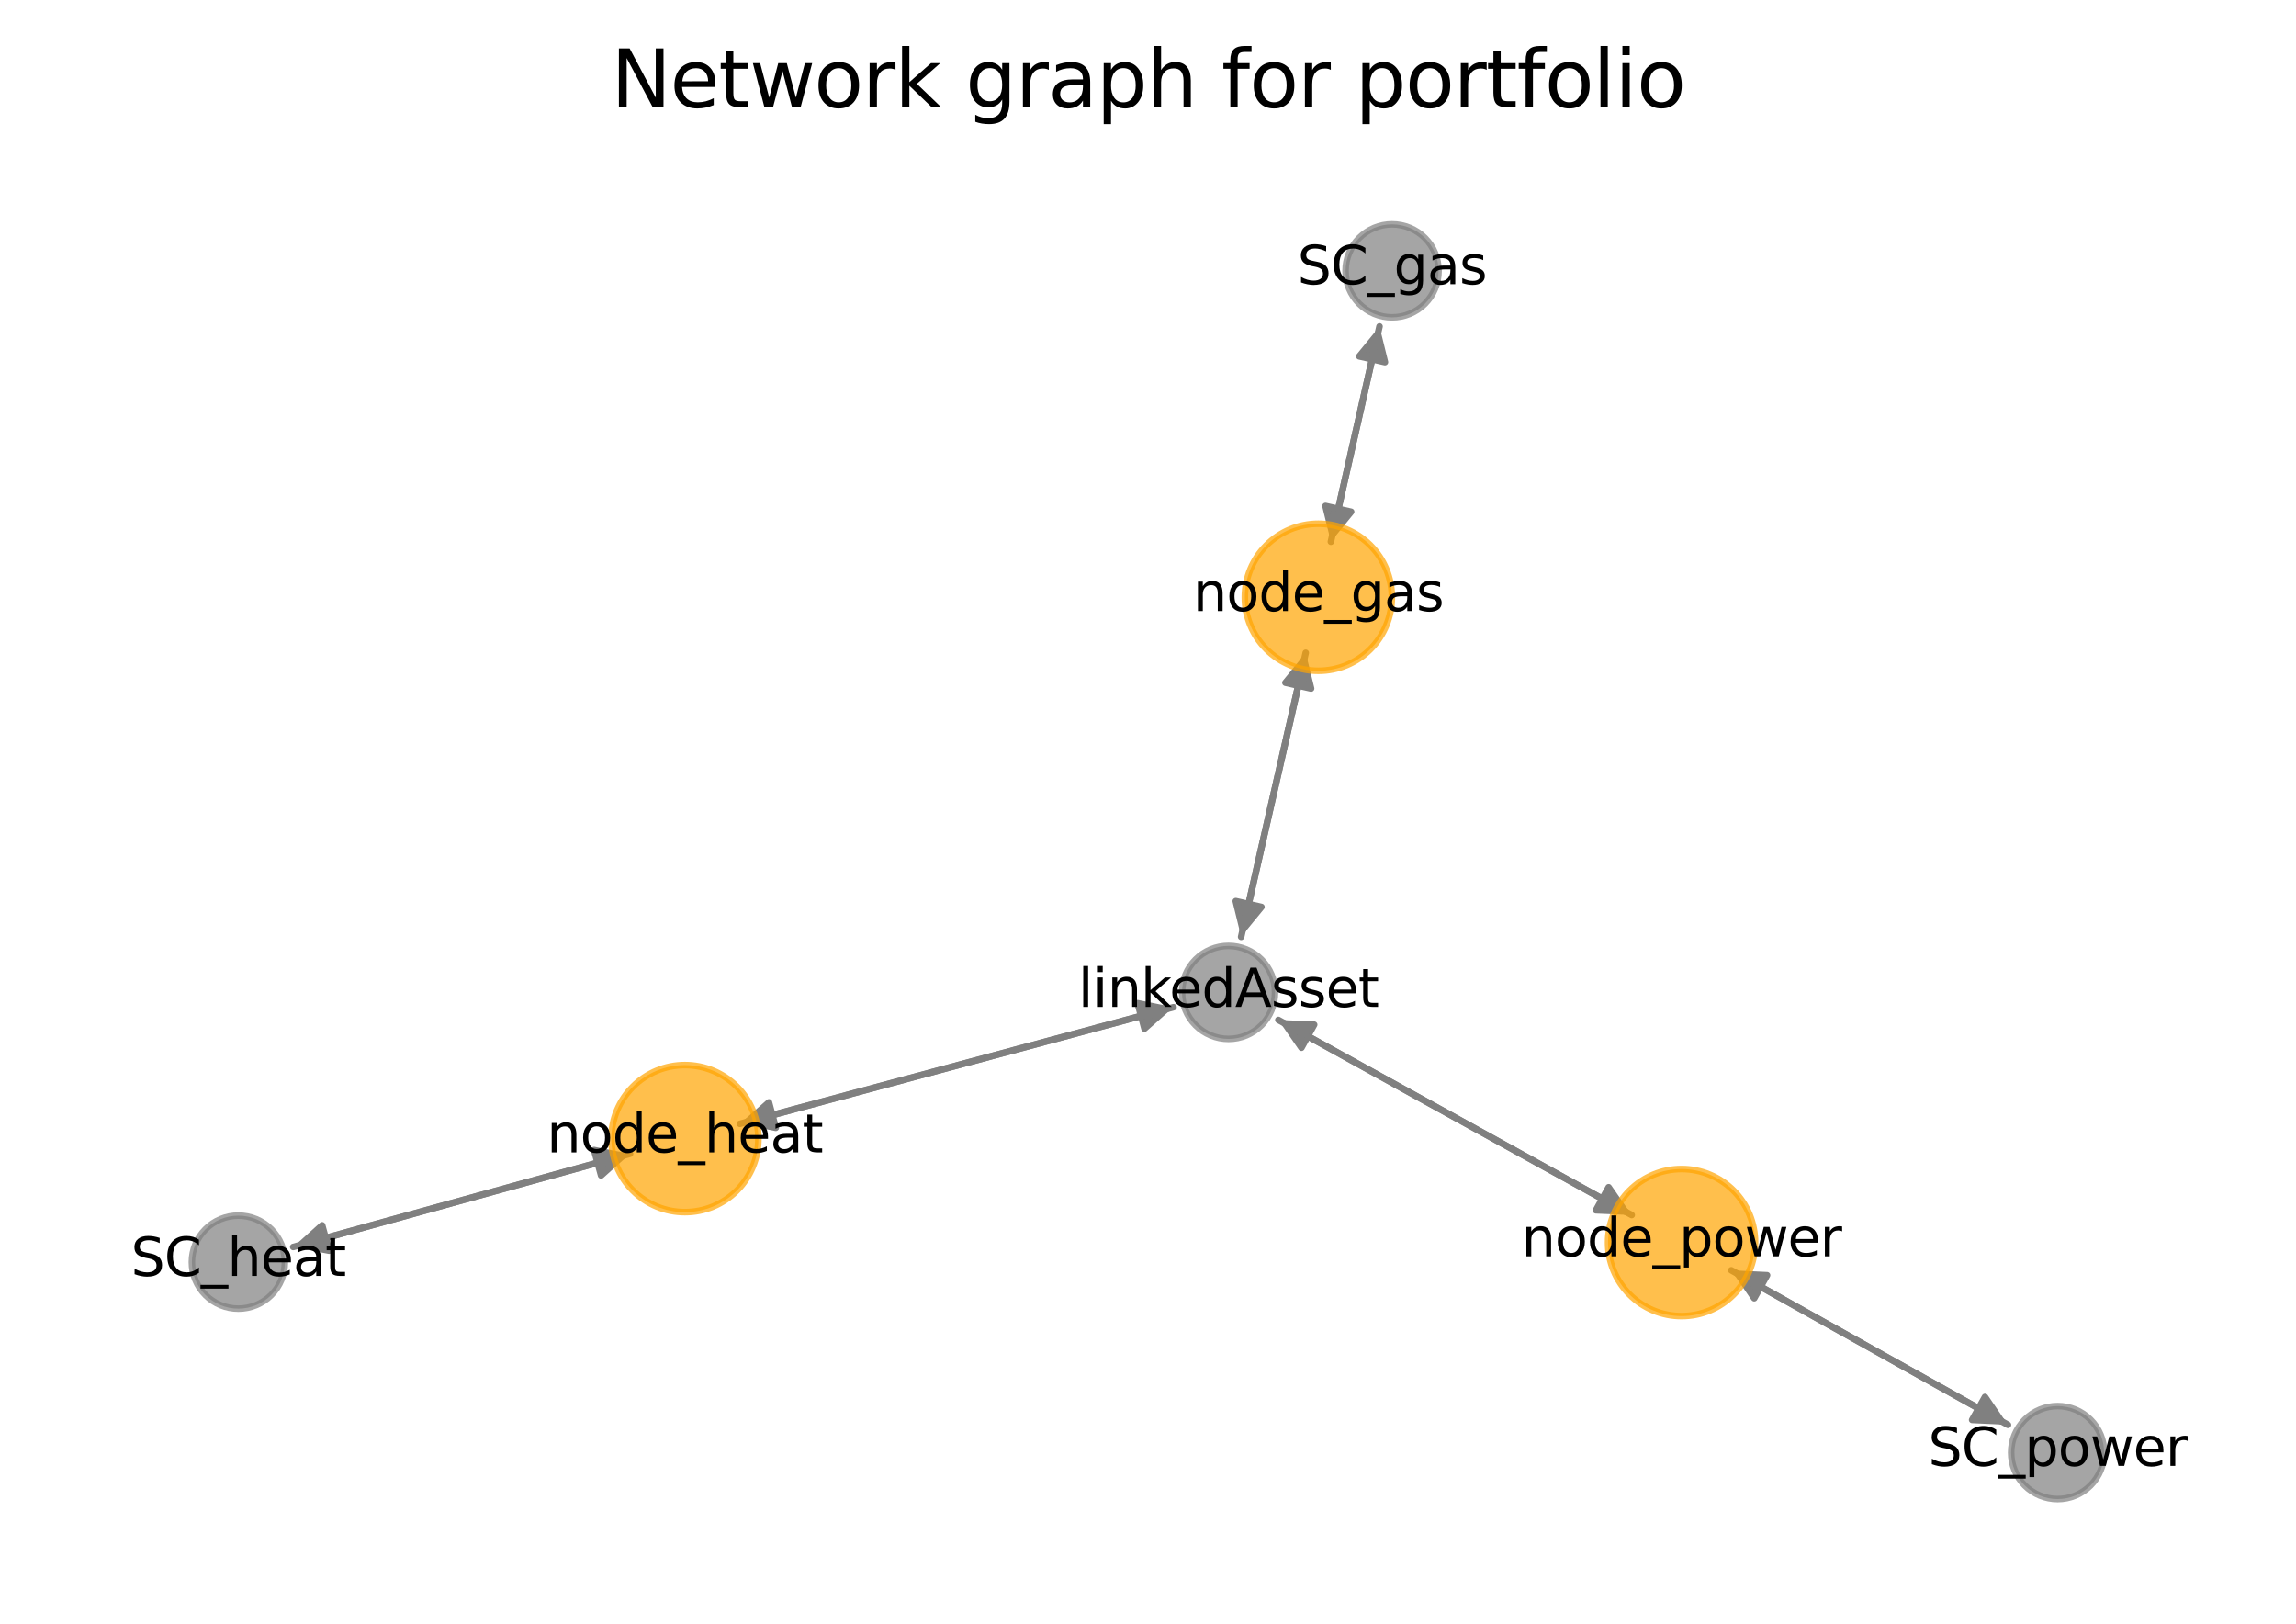<?xml version="1.0" encoding="utf-8" standalone="no"?>
<!DOCTYPE svg PUBLIC "-//W3C//DTD SVG 1.1//EN"
  "http://www.w3.org/Graphics/SVG/1.1/DTD/svg11.dtd">
<svg xmlns:xlink="http://www.w3.org/1999/xlink" width="349.2pt" height="246.958pt" viewBox="0 0 349.2 246.958" xmlns="http://www.w3.org/2000/svg" version="1.1">
 <defs>
  <style type="text/css">*{stroke-linejoin: round; stroke-linecap: butt}</style>
 </defs>
 <g id="figure_1">
  <g id="patch_1">
   <path d="M 0 246.958 
L 349.2 246.958 
L 349.2 0 
L 0 0 
L 0 246.958 
z
" style="fill: none"/>
  </g>
  <g id="axes_1">
   <g id="patch_2">
    <path d="M 248.168 184.763 
Q 221.296 169.929 195.403 155.635 
" clip-path="url(#pe4869d0e33)" style="fill: none; stroke: #808080; stroke-linecap: round"/>
    <path d="M 197.939 159.319 
L 195.403 155.635 
L 199.872 155.817 
L 197.939 159.319 
z
" clip-path="url(#pe4869d0e33)" style="fill: #808080; stroke: #808080; stroke-linecap: round"/>
   </g>
   <g id="patch_3">
    <path d="M 263.309 193.17 
Q 284.348 204.919 304.412 216.123 
" clip-path="url(#pe4869d0e33)" style="fill: none; stroke: #808080; stroke-linecap: round"/>
    <path d="M 301.895 212.427 
L 304.412 216.123 
L 299.944 215.919 
L 301.895 212.427 
z
" clip-path="url(#pe4869d0e33)" style="fill: #808080; stroke: #808080; stroke-linecap: round"/>
   </g>
   <g id="patch_4">
    <path d="M 112.53 170.893 
Q 145.508 162.026 177.406 153.449 
" clip-path="url(#pe4869d0e33)" style="fill: none; stroke: #808080; stroke-linecap: round"/>
    <path d="M 173.024 152.556 
L 177.406 153.449 
L 174.063 156.419 
L 173.024 152.556 
z
" clip-path="url(#pe4869d0e33)" style="fill: #808080; stroke: #808080; stroke-linecap: round"/>
   </g>
   <g id="patch_5">
    <path d="M 95.822 175.45 
Q 70.21 182.535 45.675 189.321 
" clip-path="url(#pe4869d0e33)" style="fill: none; stroke: #808080; stroke-linecap: round"/>
    <path d="M 50.063 190.182 
L 45.675 189.321 
L 48.997 186.327 
L 50.063 190.182 
z
" clip-path="url(#pe4869d0e33)" style="fill: #808080; stroke: #808080; stroke-linecap: round"/>
   </g>
   <g id="patch_6">
    <path d="M 198.588 99.271 
Q 193.677 120.869 189.013 141.377 
" clip-path="url(#pe4869d0e33)" style="fill: none; stroke: #808080; stroke-linecap: round"/>
    <path d="M 191.851 137.92 
L 189.013 141.377 
L 187.95 137.033 
L 191.851 137.92 
z
" clip-path="url(#pe4869d0e33)" style="fill: #808080; stroke: #808080; stroke-linecap: round"/>
   </g>
   <g id="patch_7">
    <path d="M 202.417 82.376 
Q 206.114 66.006 209.565 50.727 
" clip-path="url(#pe4869d0e33)" style="fill: none; stroke: #808080; stroke-linecap: round"/>
    <path d="M 206.733 54.188 
L 209.565 50.727 
L 210.635 55.069 
L 206.733 54.188 
z
" clip-path="url(#pe4869d0e33)" style="fill: #808080; stroke: #808080; stroke-linecap: round"/>
   </g>
   <g id="patch_8">
    <path d="M 194.428 155.097 
Q 221.3 169.931 247.192 184.225 
" clip-path="url(#pe4869d0e33)" style="fill: none; stroke: #808080; stroke-linecap: round"/>
    <path d="M 244.657 180.541 
L 247.192 184.225 
L 242.724 184.043 
L 244.657 180.541 
z
" clip-path="url(#pe4869d0e33)" style="fill: #808080; stroke: #808080; stroke-linecap: round"/>
   </g>
   <g id="patch_9">
    <path d="M 178.481 153.16 
Q 145.503 162.027 113.605 170.604 
" clip-path="url(#pe4869d0e33)" style="fill: none; stroke: #808080; stroke-linecap: round"/>
    <path d="M 117.987 171.497 
L 113.605 170.604 
L 116.949 167.634 
L 117.987 171.497 
z
" clip-path="url(#pe4869d0e33)" style="fill: #808080; stroke: #808080; stroke-linecap: round"/>
   </g>
   <g id="patch_10">
    <path d="M 188.766 142.465 
Q 193.677 120.867 198.341 100.359 
" clip-path="url(#pe4869d0e33)" style="fill: none; stroke: #808080; stroke-linecap: round"/>
    <path d="M 195.504 103.816 
L 198.341 100.359 
L 199.404 104.703 
L 195.504 103.816 
z
" clip-path="url(#pe4869d0e33)" style="fill: #808080; stroke: #808080; stroke-linecap: round"/>
   </g>
   <g id="patch_11">
    <path d="M 305.389 216.669 
Q 284.349 204.92 264.286 193.716 
" clip-path="url(#pe4869d0e33)" style="fill: none; stroke: #808080; stroke-linecap: round"/>
    <path d="M 266.803 197.412 
L 264.286 193.716 
L 268.753 193.92 
L 266.803 197.412 
z
" clip-path="url(#pe4869d0e33)" style="fill: #808080; stroke: #808080; stroke-linecap: round"/>
   </g>
   <g id="patch_12">
    <path d="M 44.597 189.619 
Q 70.209 182.535 94.744 175.748 
" clip-path="url(#pe4869d0e33)" style="fill: none; stroke: #808080; stroke-linecap: round"/>
    <path d="M 90.356 174.887 
L 94.744 175.748 
L 91.422 178.742 
L 90.356 174.887 
z
" clip-path="url(#pe4869d0e33)" style="fill: #808080; stroke: #808080; stroke-linecap: round"/>
   </g>
   <g id="patch_13">
    <path d="M 209.811 49.637 
Q 206.114 66.006 202.663 81.286 
" clip-path="url(#pe4869d0e33)" style="fill: none; stroke: #808080; stroke-linecap: round"/>
    <path d="M 205.495 77.824 
L 202.663 81.286 
L 201.594 76.943 
L 205.495 77.824 
z
" clip-path="url(#pe4869d0e33)" style="fill: #808080; stroke: #808080; stroke-linecap: round"/>
   </g>
   <g id="PathCollection_1">
    <path d="M 255.75 200.13 
C 258.716 200.13 261.56 198.952 263.656 196.855 
C 265.753 194.758 266.931 191.914 266.931 188.949 
C 266.931 185.984 265.753 183.14 263.656 181.044 
C 261.56 178.947 258.716 177.769 255.75 177.769 
C 252.785 177.769 249.941 178.947 247.845 181.044 
C 245.748 183.14 244.57 185.984 244.57 188.949 
C 244.57 191.914 245.748 194.758 247.845 196.855 
C 249.941 198.952 252.785 200.13 255.75 200.13 
z
" clip-path="url(#pe4869d0e33)" style="fill: #ffa500; fill-opacity: 0.7; stroke: #ffa500; stroke-opacity: 0.7"/>
    <path d="M 104.166 184.323 
C 107.131 184.323 109.975 183.145 112.072 181.048 
C 114.168 178.951 115.346 176.107 115.346 173.142 
C 115.346 170.177 114.168 167.333 112.072 165.237 
C 109.975 163.14 107.131 161.962 104.166 161.962 
C 101.201 161.962 98.357 163.14 96.26 165.237 
C 94.164 167.333 92.986 170.177 92.986 173.142 
C 92.986 176.107 94.164 178.951 96.26 181.048 
C 98.357 183.145 101.201 184.323 104.166 184.323 
z
" clip-path="url(#pe4869d0e33)" style="fill: #ffa500; fill-opacity: 0.7; stroke: #ffa500; stroke-opacity: 0.7"/>
    <path d="M 200.509 102.006 
C 203.474 102.006 206.318 100.828 208.415 98.731 
C 210.511 96.635 211.689 93.791 211.689 90.826 
C 211.689 87.861 210.511 85.016 208.415 82.92 
C 206.318 80.823 203.474 79.645 200.509 79.645 
C 197.544 79.645 194.7 80.823 192.603 82.92 
C 190.507 85.016 189.328 87.861 189.328 90.826 
C 189.328 93.791 190.507 96.635 192.603 98.731 
C 194.7 100.828 197.544 102.006 200.509 102.006 
z
" clip-path="url(#pe4869d0e33)" style="fill: #ffa500; fill-opacity: 0.7; stroke: #ffa500; stroke-opacity: 0.7"/>
    <path d="M 186.845 157.982 
C 188.721 157.982 190.519 157.237 191.845 155.911 
C 193.171 154.585 193.917 152.786 193.917 150.911 
C 193.917 149.035 193.171 147.237 191.845 145.911 
C 190.519 144.585 188.721 143.84 186.845 143.84 
C 184.97 143.84 183.171 144.585 181.845 145.911 
C 180.519 147.237 179.774 149.035 179.774 150.911 
C 179.774 152.786 180.519 154.585 181.845 155.911 
C 183.171 157.237 184.97 157.982 186.845 157.982 
z
" clip-path="url(#pe4869d0e33)" style="fill: #808080; fill-opacity: 0.7; stroke: #808080; stroke-opacity: 0.7"/>
    <path d="M 312.947 227.96 
C 314.822 227.96 316.621 227.215 317.947 225.889 
C 319.273 224.563 320.018 222.765 320.018 220.889 
C 320.018 219.014 319.273 217.215 317.947 215.889 
C 316.621 214.563 314.822 213.818 312.947 213.818 
C 311.072 213.818 309.273 214.563 307.947 215.889 
C 306.621 217.215 305.876 219.014 305.876 220.889 
C 305.876 222.765 306.621 224.563 307.947 225.889 
C 309.273 227.215 311.072 227.96 312.947 227.96 
z
" clip-path="url(#pe4869d0e33)" style="fill: #808080; fill-opacity: 0.7; stroke: #808080; stroke-opacity: 0.7"/>
    <path d="M 36.253 198.998 
C 38.128 198.998 39.927 198.253 41.253 196.927 
C 42.579 195.601 43.324 193.802 43.324 191.927 
C 43.324 190.052 42.579 188.253 41.253 186.927 
C 39.927 185.601 38.128 184.856 36.253 184.856 
C 34.378 184.856 32.579 185.601 31.253 186.927 
C 29.927 188.253 29.182 190.052 29.182 191.927 
C 29.182 193.802 29.927 195.601 31.253 196.927 
C 32.579 198.253 34.378 198.998 36.253 198.998 
z
" clip-path="url(#pe4869d0e33)" style="fill: #808080; fill-opacity: 0.7; stroke: #808080; stroke-opacity: 0.7"/>
    <path d="M 211.72 48.258 
C 213.595 48.258 215.394 47.513 216.72 46.187 
C 218.046 44.861 218.791 43.062 218.791 41.187 
C 218.791 39.312 218.046 37.513 216.72 36.187 
C 215.394 34.861 213.595 34.116 211.72 34.116 
C 209.844 34.116 208.046 34.861 206.72 36.187 
C 205.394 37.513 204.649 39.312 204.649 41.187 
C 204.649 43.062 205.394 44.861 206.72 46.187 
C 208.046 47.513 209.844 48.258 211.72 48.258 
z
" clip-path="url(#pe4869d0e33)" style="fill: #808080; fill-opacity: 0.7; stroke: #808080; stroke-opacity: 0.7"/>
   </g>
   <g id="text_1">
    <g clip-path="url(#pe4869d0e33)">
     <!-- node_power -->
     <g transform="translate(231.404 191.046)scale(0.08 -0.08)">
      <defs>
       <path id="DejaVuSans-6e" d="M 3513 2113 
L 3513 0 
L 2938 0 
L 2938 2094 
Q 2938 2591 2744 2837 
Q 2550 3084 2163 3084 
Q 1697 3084 1428 2787 
Q 1159 2491 1159 1978 
L 1159 0 
L 581 0 
L 581 3500 
L 1159 3500 
L 1159 2956 
Q 1366 3272 1645 3428 
Q 1925 3584 2291 3584 
Q 2894 3584 3203 3211 
Q 3513 2838 3513 2113 
z
" transform="scale(0.016)"/>
       <path id="DejaVuSans-6f" d="M 1959 3097 
Q 1497 3097 1228 2736 
Q 959 2375 959 1747 
Q 959 1119 1226 758 
Q 1494 397 1959 397 
Q 2419 397 2687 759 
Q 2956 1122 2956 1747 
Q 2956 2369 2687 2733 
Q 2419 3097 1959 3097 
z
M 1959 3584 
Q 2709 3584 3137 3096 
Q 3566 2609 3566 1747 
Q 3566 888 3137 398 
Q 2709 -91 1959 -91 
Q 1206 -91 779 398 
Q 353 888 353 1747 
Q 353 2609 779 3096 
Q 1206 3584 1959 3584 
z
" transform="scale(0.016)"/>
       <path id="DejaVuSans-64" d="M 2906 2969 
L 2906 4863 
L 3481 4863 
L 3481 0 
L 2906 0 
L 2906 525 
Q 2725 213 2448 61 
Q 2172 -91 1784 -91 
Q 1150 -91 751 415 
Q 353 922 353 1747 
Q 353 2572 751 3078 
Q 1150 3584 1784 3584 
Q 2172 3584 2448 3432 
Q 2725 3281 2906 2969 
z
M 947 1747 
Q 947 1113 1208 752 
Q 1469 391 1925 391 
Q 2381 391 2643 752 
Q 2906 1113 2906 1747 
Q 2906 2381 2643 2742 
Q 2381 3103 1925 3103 
Q 1469 3103 1208 2742 
Q 947 2381 947 1747 
z
" transform="scale(0.016)"/>
       <path id="DejaVuSans-65" d="M 3597 1894 
L 3597 1613 
L 953 1613 
Q 991 1019 1311 708 
Q 1631 397 2203 397 
Q 2534 397 2845 478 
Q 3156 559 3463 722 
L 3463 178 
Q 3153 47 2828 -22 
Q 2503 -91 2169 -91 
Q 1331 -91 842 396 
Q 353 884 353 1716 
Q 353 2575 817 3079 
Q 1281 3584 2069 3584 
Q 2775 3584 3186 3129 
Q 3597 2675 3597 1894 
z
M 3022 2063 
Q 3016 2534 2758 2815 
Q 2500 3097 2075 3097 
Q 1594 3097 1305 2825 
Q 1016 2553 972 2059 
L 3022 2063 
z
" transform="scale(0.016)"/>
       <path id="DejaVuSans-5f" d="M 3263 -1063 
L 3263 -1509 
L -63 -1509 
L -63 -1063 
L 3263 -1063 
z
" transform="scale(0.016)"/>
       <path id="DejaVuSans-70" d="M 1159 525 
L 1159 -1331 
L 581 -1331 
L 581 3500 
L 1159 3500 
L 1159 2969 
Q 1341 3281 1617 3432 
Q 1894 3584 2278 3584 
Q 2916 3584 3314 3078 
Q 3713 2572 3713 1747 
Q 3713 922 3314 415 
Q 2916 -91 2278 -91 
Q 1894 -91 1617 61 
Q 1341 213 1159 525 
z
M 3116 1747 
Q 3116 2381 2855 2742 
Q 2594 3103 2138 3103 
Q 1681 3103 1420 2742 
Q 1159 2381 1159 1747 
Q 1159 1113 1420 752 
Q 1681 391 2138 391 
Q 2594 391 2855 752 
Q 3116 1113 3116 1747 
z
" transform="scale(0.016)"/>
       <path id="DejaVuSans-77" d="M 269 3500 
L 844 3500 
L 1563 769 
L 2278 3500 
L 2956 3500 
L 3675 769 
L 4391 3500 
L 4966 3500 
L 4050 0 
L 3372 0 
L 2619 2869 
L 1863 0 
L 1184 0 
L 269 3500 
z
" transform="scale(0.016)"/>
       <path id="DejaVuSans-72" d="M 2631 2963 
Q 2534 3019 2420 3045 
Q 2306 3072 2169 3072 
Q 1681 3072 1420 2755 
Q 1159 2438 1159 1844 
L 1159 0 
L 581 0 
L 581 3500 
L 1159 3500 
L 1159 2956 
Q 1341 3275 1631 3429 
Q 1922 3584 2338 3584 
Q 2397 3584 2469 3576 
Q 2541 3569 2628 3553 
L 2631 2963 
z
" transform="scale(0.016)"/>
      </defs>
      <use xlink:href="#DejaVuSans-6e"/>
      <use xlink:href="#DejaVuSans-6f" x="63.379"/>
      <use xlink:href="#DejaVuSans-64" x="124.561"/>
      <use xlink:href="#DejaVuSans-65" x="188.037"/>
      <use xlink:href="#DejaVuSans-5f" x="249.561"/>
      <use xlink:href="#DejaVuSans-70" x="299.561"/>
      <use xlink:href="#DejaVuSans-6f" x="363.037"/>
      <use xlink:href="#DejaVuSans-77" x="424.219"/>
      <use xlink:href="#DejaVuSans-65" x="506.006"/>
      <use xlink:href="#DejaVuSans-72" x="567.529"/>
     </g>
    </g>
   </g>
   <g id="text_2">
    <g clip-path="url(#pe4869d0e33)">
     <!-- node_heat -->
     <g transform="translate(83.167 175.239)scale(0.08 -0.08)">
      <defs>
       <path id="DejaVuSans-68" d="M 3513 2113 
L 3513 0 
L 2938 0 
L 2938 2094 
Q 2938 2591 2744 2837 
Q 2550 3084 2163 3084 
Q 1697 3084 1428 2787 
Q 1159 2491 1159 1978 
L 1159 0 
L 581 0 
L 581 4863 
L 1159 4863 
L 1159 2956 
Q 1366 3272 1645 3428 
Q 1925 3584 2291 3584 
Q 2894 3584 3203 3211 
Q 3513 2838 3513 2113 
z
" transform="scale(0.016)"/>
       <path id="DejaVuSans-61" d="M 2194 1759 
Q 1497 1759 1228 1600 
Q 959 1441 959 1056 
Q 959 750 1161 570 
Q 1363 391 1709 391 
Q 2188 391 2477 730 
Q 2766 1069 2766 1631 
L 2766 1759 
L 2194 1759 
z
M 3341 1997 
L 3341 0 
L 2766 0 
L 2766 531 
Q 2569 213 2275 61 
Q 1981 -91 1556 -91 
Q 1019 -91 701 211 
Q 384 513 384 1019 
Q 384 1609 779 1909 
Q 1175 2209 1959 2209 
L 2766 2209 
L 2766 2266 
Q 2766 2663 2505 2880 
Q 2244 3097 1772 3097 
Q 1472 3097 1187 3025 
Q 903 2953 641 2809 
L 641 3341 
Q 956 3463 1253 3523 
Q 1550 3584 1831 3584 
Q 2591 3584 2966 3190 
Q 3341 2797 3341 1997 
z
" transform="scale(0.016)"/>
       <path id="DejaVuSans-74" d="M 1172 4494 
L 1172 3500 
L 2356 3500 
L 2356 3053 
L 1172 3053 
L 1172 1153 
Q 1172 725 1289 603 
Q 1406 481 1766 481 
L 2356 481 
L 2356 0 
L 1766 0 
Q 1100 0 847 248 
Q 594 497 594 1153 
L 594 3053 
L 172 3053 
L 172 3500 
L 594 3500 
L 594 4494 
L 1172 4494 
z
" transform="scale(0.016)"/>
      </defs>
      <use xlink:href="#DejaVuSans-6e"/>
      <use xlink:href="#DejaVuSans-6f" x="63.379"/>
      <use xlink:href="#DejaVuSans-64" x="124.561"/>
      <use xlink:href="#DejaVuSans-65" x="188.037"/>
      <use xlink:href="#DejaVuSans-5f" x="249.561"/>
      <use xlink:href="#DejaVuSans-68" x="299.561"/>
      <use xlink:href="#DejaVuSans-65" x="362.939"/>
      <use xlink:href="#DejaVuSans-61" x="424.463"/>
      <use xlink:href="#DejaVuSans-74" x="485.742"/>
     </g>
    </g>
   </g>
   <g id="text_3">
    <g clip-path="url(#pe4869d0e33)">
     <!-- node_gas -->
     <g transform="translate(181.451 92.922)scale(0.08 -0.08)">
      <defs>
       <path id="DejaVuSans-67" d="M 2906 1791 
Q 2906 2416 2648 2759 
Q 2391 3103 1925 3103 
Q 1463 3103 1205 2759 
Q 947 2416 947 1791 
Q 947 1169 1205 825 
Q 1463 481 1925 481 
Q 2391 481 2648 825 
Q 2906 1169 2906 1791 
z
M 3481 434 
Q 3481 -459 3084 -895 
Q 2688 -1331 1869 -1331 
Q 1566 -1331 1297 -1286 
Q 1028 -1241 775 -1147 
L 775 -588 
Q 1028 -725 1275 -790 
Q 1522 -856 1778 -856 
Q 2344 -856 2625 -561 
Q 2906 -266 2906 331 
L 2906 616 
Q 2728 306 2450 153 
Q 2172 0 1784 0 
Q 1141 0 747 490 
Q 353 981 353 1791 
Q 353 2603 747 3093 
Q 1141 3584 1784 3584 
Q 2172 3584 2450 3431 
Q 2728 3278 2906 2969 
L 2906 3500 
L 3481 3500 
L 3481 434 
z
" transform="scale(0.016)"/>
       <path id="DejaVuSans-73" d="M 2834 3397 
L 2834 2853 
Q 2591 2978 2328 3040 
Q 2066 3103 1784 3103 
Q 1356 3103 1142 2972 
Q 928 2841 928 2578 
Q 928 2378 1081 2264 
Q 1234 2150 1697 2047 
L 1894 2003 
Q 2506 1872 2764 1633 
Q 3022 1394 3022 966 
Q 3022 478 2636 193 
Q 2250 -91 1575 -91 
Q 1294 -91 989 -36 
Q 684 19 347 128 
L 347 722 
Q 666 556 975 473 
Q 1284 391 1588 391 
Q 1994 391 2212 530 
Q 2431 669 2431 922 
Q 2431 1156 2273 1281 
Q 2116 1406 1581 1522 
L 1381 1569 
Q 847 1681 609 1914 
Q 372 2147 372 2553 
Q 372 3047 722 3315 
Q 1072 3584 1716 3584 
Q 2034 3584 2315 3537 
Q 2597 3491 2834 3397 
z
" transform="scale(0.016)"/>
      </defs>
      <use xlink:href="#DejaVuSans-6e"/>
      <use xlink:href="#DejaVuSans-6f" x="63.379"/>
      <use xlink:href="#DejaVuSans-64" x="124.561"/>
      <use xlink:href="#DejaVuSans-65" x="188.037"/>
      <use xlink:href="#DejaVuSans-5f" x="249.561"/>
      <use xlink:href="#DejaVuSans-67" x="299.561"/>
      <use xlink:href="#DejaVuSans-61" x="363.037"/>
      <use xlink:href="#DejaVuSans-73" x="424.316"/>
     </g>
    </g>
   </g>
   <g id="text_4">
    <g clip-path="url(#pe4869d0e33)">
     <!-- linkedAsset -->
     <g transform="translate(163.983 153.118)scale(0.08 -0.08)">
      <defs>
       <path id="DejaVuSans-6c" d="M 603 4863 
L 1178 4863 
L 1178 0 
L 603 0 
L 603 4863 
z
" transform="scale(0.016)"/>
       <path id="DejaVuSans-69" d="M 603 3500 
L 1178 3500 
L 1178 0 
L 603 0 
L 603 3500 
z
M 603 4863 
L 1178 4863 
L 1178 4134 
L 603 4134 
L 603 4863 
z
" transform="scale(0.016)"/>
       <path id="DejaVuSans-6b" d="M 581 4863 
L 1159 4863 
L 1159 1991 
L 2875 3500 
L 3609 3500 
L 1753 1863 
L 3688 0 
L 2938 0 
L 1159 1709 
L 1159 0 
L 581 0 
L 581 4863 
z
" transform="scale(0.016)"/>
       <path id="DejaVuSans-41" d="M 2188 4044 
L 1331 1722 
L 3047 1722 
L 2188 4044 
z
M 1831 4666 
L 2547 4666 
L 4325 0 
L 3669 0 
L 3244 1197 
L 1141 1197 
L 716 0 
L 50 0 
L 1831 4666 
z
" transform="scale(0.016)"/>
      </defs>
      <use xlink:href="#DejaVuSans-6c"/>
      <use xlink:href="#DejaVuSans-69" x="27.783"/>
      <use xlink:href="#DejaVuSans-6e" x="55.566"/>
      <use xlink:href="#DejaVuSans-6b" x="118.945"/>
      <use xlink:href="#DejaVuSans-65" x="173.23"/>
      <use xlink:href="#DejaVuSans-64" x="234.754"/>
      <use xlink:href="#DejaVuSans-41" x="298.23"/>
      <use xlink:href="#DejaVuSans-73" x="366.639"/>
      <use xlink:href="#DejaVuSans-73" x="418.738"/>
      <use xlink:href="#DejaVuSans-65" x="470.838"/>
      <use xlink:href="#DejaVuSans-74" x="532.361"/>
     </g>
    </g>
   </g>
   <g id="text_5">
    <g clip-path="url(#pe4869d0e33)">
     <!-- SC_power -->
     <g transform="translate(293.251 222.915)scale(0.08 -0.08)">
      <defs>
       <path id="DejaVuSans-53" d="M 3425 4513 
L 3425 3897 
Q 3066 4069 2747 4153 
Q 2428 4238 2131 4238 
Q 1616 4238 1336 4038 
Q 1056 3838 1056 3469 
Q 1056 3159 1242 3001 
Q 1428 2844 1947 2747 
L 2328 2669 
Q 3034 2534 3370 2195 
Q 3706 1856 3706 1288 
Q 3706 609 3251 259 
Q 2797 -91 1919 -91 
Q 1588 -91 1214 -16 
Q 841 59 441 206 
L 441 856 
Q 825 641 1194 531 
Q 1563 422 1919 422 
Q 2459 422 2753 634 
Q 3047 847 3047 1241 
Q 3047 1584 2836 1778 
Q 2625 1972 2144 2069 
L 1759 2144 
Q 1053 2284 737 2584 
Q 422 2884 422 3419 
Q 422 4038 858 4394 
Q 1294 4750 2059 4750 
Q 2388 4750 2728 4690 
Q 3069 4631 3425 4513 
z
" transform="scale(0.016)"/>
       <path id="DejaVuSans-43" d="M 4122 4306 
L 4122 3641 
Q 3803 3938 3442 4084 
Q 3081 4231 2675 4231 
Q 1875 4231 1450 3742 
Q 1025 3253 1025 2328 
Q 1025 1406 1450 917 
Q 1875 428 2675 428 
Q 3081 428 3442 575 
Q 3803 722 4122 1019 
L 4122 359 
Q 3791 134 3420 21 
Q 3050 -91 2638 -91 
Q 1578 -91 968 557 
Q 359 1206 359 2328 
Q 359 3453 968 4101 
Q 1578 4750 2638 4750 
Q 3056 4750 3426 4639 
Q 3797 4528 4122 4306 
z
" transform="scale(0.016)"/>
      </defs>
      <use xlink:href="#DejaVuSans-53"/>
      <use xlink:href="#DejaVuSans-43" x="63.477"/>
      <use xlink:href="#DejaVuSans-5f" x="133.301"/>
      <use xlink:href="#DejaVuSans-70" x="183.301"/>
      <use xlink:href="#DejaVuSans-6f" x="246.777"/>
      <use xlink:href="#DejaVuSans-77" x="307.959"/>
      <use xlink:href="#DejaVuSans-65" x="389.746"/>
      <use xlink:href="#DejaVuSans-72" x="451.27"/>
     </g>
    </g>
   </g>
   <g id="text_6">
    <g clip-path="url(#pe4869d0e33)">
     <!-- SC_heat -->
     <g transform="translate(19.905 194.023)scale(0.08 -0.08)">
      <use xlink:href="#DejaVuSans-53"/>
      <use xlink:href="#DejaVuSans-43" x="63.477"/>
      <use xlink:href="#DejaVuSans-5f" x="133.301"/>
      <use xlink:href="#DejaVuSans-68" x="183.301"/>
      <use xlink:href="#DejaVuSans-65" x="246.68"/>
      <use xlink:href="#DejaVuSans-61" x="308.203"/>
      <use xlink:href="#DejaVuSans-74" x="369.482"/>
     </g>
    </g>
   </g>
   <g id="text_7">
    <g clip-path="url(#pe4869d0e33)">
     <!-- SC_gas -->
     <g transform="translate(197.313 43.213)scale(0.08 -0.08)">
      <use xlink:href="#DejaVuSans-53"/>
      <use xlink:href="#DejaVuSans-43" x="63.477"/>
      <use xlink:href="#DejaVuSans-5f" x="133.301"/>
      <use xlink:href="#DejaVuSans-67" x="183.301"/>
      <use xlink:href="#DejaVuSans-61" x="246.777"/>
      <use xlink:href="#DejaVuSans-73" x="308.057"/>
     </g>
    </g>
   </g>
   <g id="text_8">
    <!-- Network graph for portfolio -->
    <g transform="translate(92.926 16.318)scale(0.12 -0.12)">
     <defs>
      <path id="DejaVuSans-4e" d="M 628 4666 
L 1478 4666 
L 3547 763 
L 3547 4666 
L 4159 4666 
L 4159 0 
L 3309 0 
L 1241 3903 
L 1241 0 
L 628 0 
L 628 4666 
z
" transform="scale(0.016)"/>
      <path id="DejaVuSans-20" transform="scale(0.016)"/>
      <path id="DejaVuSans-66" d="M 2375 4863 
L 2375 4384 
L 1825 4384 
Q 1516 4384 1395 4259 
Q 1275 4134 1275 3809 
L 1275 3500 
L 2222 3500 
L 2222 3053 
L 1275 3053 
L 1275 0 
L 697 0 
L 697 3053 
L 147 3053 
L 147 3500 
L 697 3500 
L 697 3744 
Q 697 4328 969 4595 
Q 1241 4863 1831 4863 
L 2375 4863 
z
" transform="scale(0.016)"/>
     </defs>
     <use xlink:href="#DejaVuSans-4e"/>
     <use xlink:href="#DejaVuSans-65" x="74.805"/>
     <use xlink:href="#DejaVuSans-74" x="136.328"/>
     <use xlink:href="#DejaVuSans-77" x="175.537"/>
     <use xlink:href="#DejaVuSans-6f" x="257.324"/>
     <use xlink:href="#DejaVuSans-72" x="318.506"/>
     <use xlink:href="#DejaVuSans-6b" x="359.619"/>
     <use xlink:href="#DejaVuSans-20" x="417.529"/>
     <use xlink:href="#DejaVuSans-67" x="449.316"/>
     <use xlink:href="#DejaVuSans-72" x="512.793"/>
     <use xlink:href="#DejaVuSans-61" x="553.906"/>
     <use xlink:href="#DejaVuSans-70" x="615.186"/>
     <use xlink:href="#DejaVuSans-68" x="678.662"/>
     <use xlink:href="#DejaVuSans-20" x="742.041"/>
     <use xlink:href="#DejaVuSans-66" x="773.828"/>
     <use xlink:href="#DejaVuSans-6f" x="809.033"/>
     <use xlink:href="#DejaVuSans-72" x="870.215"/>
     <use xlink:href="#DejaVuSans-20" x="911.328"/>
     <use xlink:href="#DejaVuSans-70" x="943.115"/>
     <use xlink:href="#DejaVuSans-6f" x="1006.592"/>
     <use xlink:href="#DejaVuSans-72" x="1067.773"/>
     <use xlink:href="#DejaVuSans-74" x="1108.887"/>
     <use xlink:href="#DejaVuSans-66" x="1148.096"/>
     <use xlink:href="#DejaVuSans-6f" x="1183.301"/>
     <use xlink:href="#DejaVuSans-6c" x="1244.482"/>
     <use xlink:href="#DejaVuSans-69" x="1272.266"/>
     <use xlink:href="#DejaVuSans-6f" x="1300.049"/>
    </g>
   </g>
  </g>
 </g>
 <defs>
  <clipPath id="pe4869d0e33">
   <rect x="7.2" y="22.318" width="334.8" height="217.44"/>
  </clipPath>
 </defs>
</svg>
